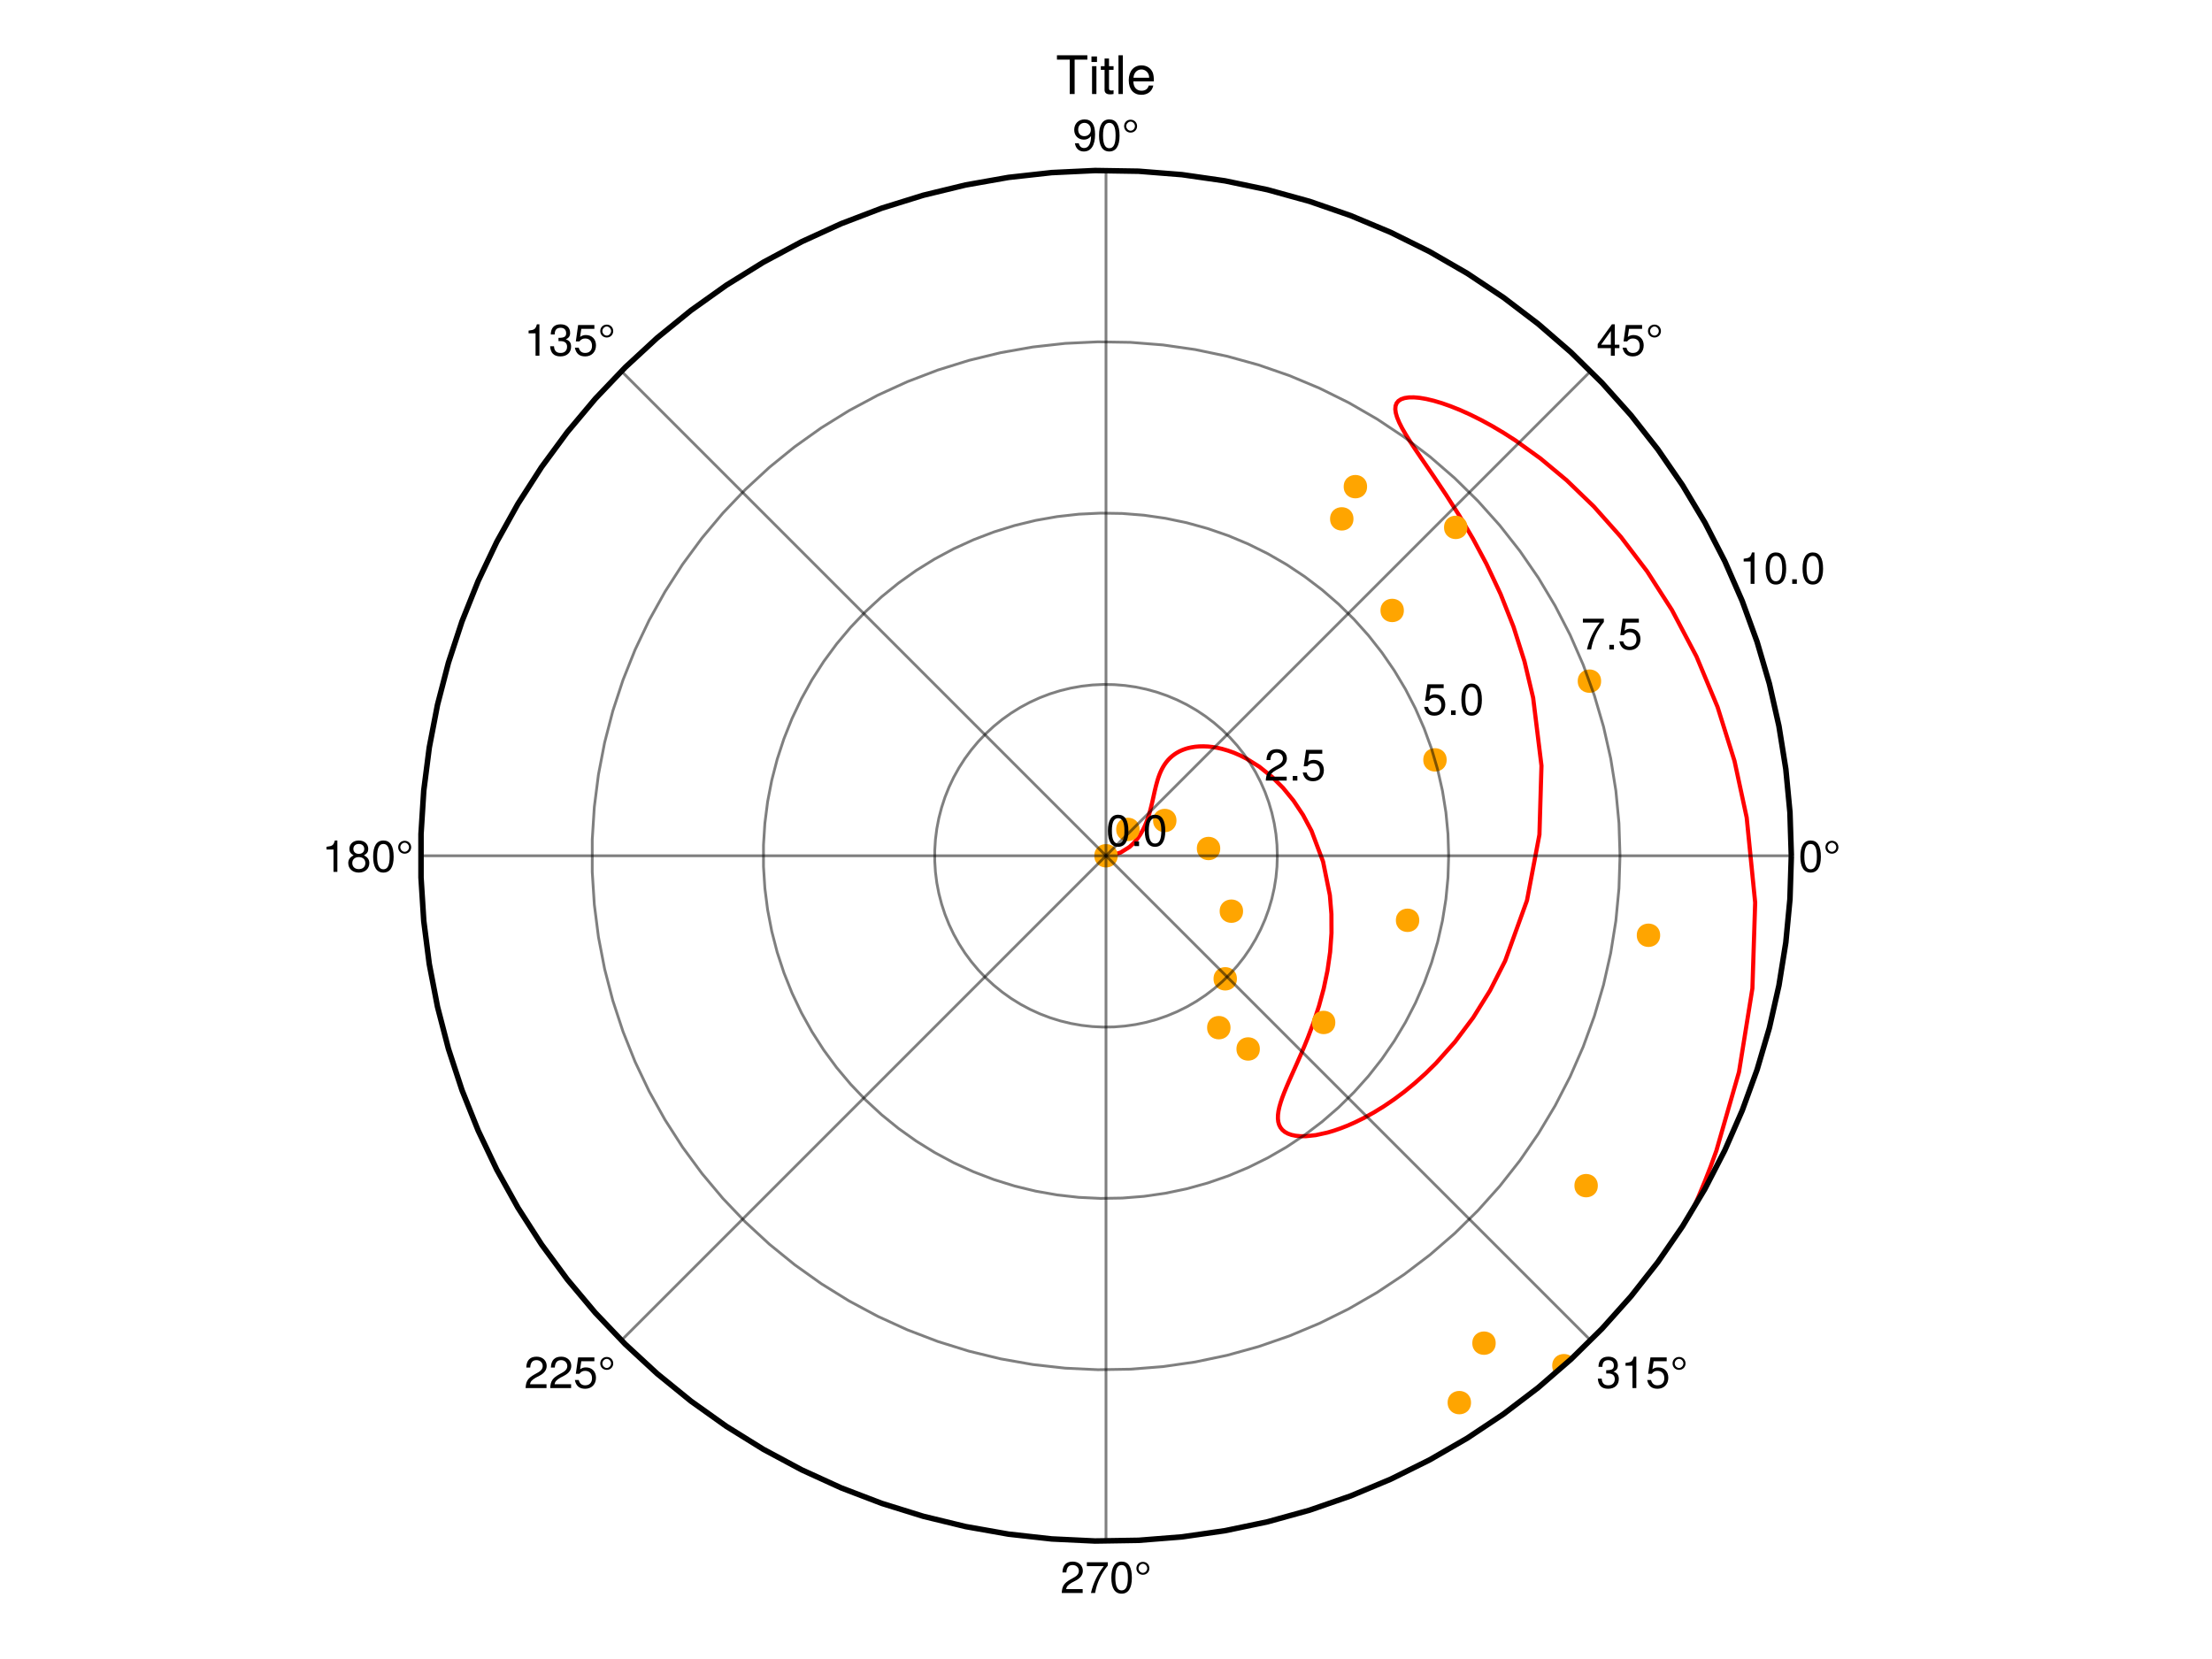 <?xml version="1.0" encoding="UTF-8"?>
<svg xmlns="http://www.w3.org/2000/svg" xmlns:xlink="http://www.w3.org/1999/xlink" width="600pt" height="450pt" viewBox="0 0 600 450" version="1.1">
<defs>
<g>
<symbol overflow="visible" id="glyph0-0-Nb73zxIz">
<path style="stroke:none;" d="M 0.234 -8.75 C 0.234 -8.75 0.234 0 0.234 0 C 0.234 0 5.641 0 5.641 0 C 5.641 0 5.641 -8.75 5.641 -8.75 C 5.641 -8.75 0.234 -8.75 0.234 -8.75 Z M 0.859 -0.625 C 0.859 -0.625 0.859 -8.125 0.859 -8.125 C 0.859 -8.125 5.016 -8.125 5.016 -8.125 C 5.016 -8.125 5.016 -0.625 5.016 -0.625 C 5.016 -0.625 0.859 -0.625 0.859 -0.625 Z M 0.859 -0.625 "/>
</symbol>
<symbol overflow="visible" id="glyph0-1-Nb73zxIz">
<path style="stroke:none;" d="M 6.078 -4.094 C 6.078 -1.297 5.094 0.188 3.297 0.188 C 1.469 0.188 0.516 -1.297 0.516 -4.156 C 0.516 -7.016 1.469 -8.516 3.297 -8.516 C 5.141 -8.516 6.078 -7.047 6.078 -4.094 Z M 5 -4.188 C 5 -6.469 4.438 -7.578 3.297 -7.578 C 2.156 -7.578 1.594 -6.484 1.594 -4.156 C 1.594 -1.828 2.156 -0.703 3.281 -0.703 C 4.453 -0.703 5 -1.781 5 -4.188 Z M 5 -4.188 "/>
</symbol>
<symbol overflow="visible" id="glyph0-2-Nb73zxIz">
<path style="stroke:none;" d="M 2.297 0 C 2.297 0 1.047 0 1.047 0 C 1.047 0 1.047 -1.25 1.047 -1.25 C 1.047 -1.25 2.297 -1.25 2.297 -1.25 C 2.297 -1.25 2.297 0 2.297 0 Z M 2.297 0 "/>
</symbol>
<symbol overflow="visible" id="glyph0-3-Nb73zxIz">
<path style="stroke:none;" d="M 4.156 -6.688 C 4.156 -5.688 3.391 -4.938 2.406 -4.938 C 1.406 -4.938 0.641 -5.688 0.641 -6.688 C 0.641 -7.688 1.406 -8.438 2.406 -8.438 C 3.391 -8.438 4.156 -7.688 4.156 -6.688 Z M 3.578 -6.688 C 3.578 -7.312 3.031 -7.922 2.406 -7.922 C 1.766 -7.922 1.219 -7.312 1.219 -6.688 C 1.219 -6.047 1.766 -5.453 2.406 -5.453 C 3.031 -5.453 3.578 -6.047 3.578 -6.688 Z M 3.578 -6.688 "/>
</symbol>
<symbol overflow="visible" id="glyph1-0-Nb73zxIz">
<path style="stroke:none;" d="M 0.234 -8.75 C 0.234 -8.75 0.234 0 0.234 0 C 0.234 0 5.641 0 5.641 0 C 5.641 0 5.641 -8.75 5.641 -8.75 C 5.641 -8.75 0.234 -8.75 0.234 -8.75 Z M 0.859 -0.625 C 0.859 -0.625 0.859 -8.125 0.859 -8.125 C 0.859 -8.125 5.016 -8.125 5.016 -8.125 C 5.016 -8.125 5.016 -0.625 5.016 -0.625 C 5.016 -0.625 0.859 -0.625 0.859 -0.625 Z M 0.859 -0.625 "/>
</symbol>
<symbol overflow="visible" id="glyph1-1-Nb73zxIz">
<path style="stroke:none;" d="M 6.125 -6.016 C 6.125 -4.969 5.516 -4.078 4.328 -3.438 C 4.328 -3.438 3.125 -2.797 3.125 -2.797 C 2.094 -2.188 1.703 -1.734 1.594 -1.047 C 1.594 -1.047 6.078 -1.047 6.078 -1.047 C 6.078 -1.047 6.078 0 6.078 0 C 6.078 0 0.406 0 0.406 0 C 0.5 -1.875 1.016 -2.672 2.797 -3.688 C 2.797 -3.688 3.906 -4.312 3.906 -4.312 C 4.656 -4.734 5.047 -5.312 5.047 -5.984 C 5.047 -6.906 4.328 -7.578 3.375 -7.578 C 2.328 -7.578 1.734 -6.984 1.656 -5.562 C 1.656 -5.562 0.594 -5.562 0.594 -5.562 C 0.656 -7.625 1.672 -8.516 3.406 -8.516 C 5.016 -8.516 6.125 -7.453 6.125 -6.016 Z M 6.125 -6.016 "/>
</symbol>
<symbol overflow="visible" id="glyph1-2-Nb73zxIz">
<path style="stroke:none;" d="M 2.297 0 C 2.297 0 1.047 0 1.047 0 C 1.047 0 1.047 -1.25 1.047 -1.25 C 1.047 -1.25 2.297 -1.25 2.297 -1.25 C 2.297 -1.25 2.297 0 2.297 0 Z M 2.297 0 "/>
</symbol>
<symbol overflow="visible" id="glyph1-3-Nb73zxIz">
<path style="stroke:none;" d="M 6.156 -2.812 C 6.156 -1.016 4.953 0.188 3.234 0.188 C 1.734 0.188 0.766 -0.484 0.422 -2.188 C 0.422 -2.188 1.469 -2.188 1.469 -2.188 C 1.734 -1.219 2.297 -0.75 3.219 -0.75 C 4.375 -0.75 5.078 -1.453 5.078 -2.672 C 5.078 -3.938 4.359 -4.672 3.219 -4.672 C 2.562 -4.672 2.141 -4.469 1.656 -3.875 C 1.656 -3.875 0.688 -3.875 0.688 -3.875 C 0.688 -3.875 1.312 -8.328 1.312 -8.328 C 1.312 -8.328 5.719 -8.328 5.719 -8.328 C 5.719 -8.328 5.719 -7.281 5.719 -7.281 C 5.719 -7.281 2.172 -7.281 2.172 -7.281 C 2.172 -7.281 1.844 -5.094 1.844 -5.094 C 2.328 -5.453 2.812 -5.609 3.406 -5.609 C 5.047 -5.609 6.156 -4.5 6.156 -2.812 Z M 6.156 -2.812 "/>
</symbol>
<symbol overflow="visible" id="glyph2-0-Nb73zxIz">
<path style="stroke:none;" d="M 0.234 -8.75 C 0.234 -8.75 0.234 0 0.234 0 C 0.234 0 5.641 0 5.641 0 C 5.641 0 5.641 -8.75 5.641 -8.75 C 5.641 -8.75 0.234 -8.75 0.234 -8.75 Z M 0.859 -0.625 C 0.859 -0.625 0.859 -8.125 0.859 -8.125 C 0.859 -8.125 5.016 -8.125 5.016 -8.125 C 5.016 -8.125 5.016 -0.625 5.016 -0.625 C 5.016 -0.625 0.859 -0.625 0.859 -0.625 Z M 0.859 -0.625 "/>
</symbol>
<symbol overflow="visible" id="glyph2-1-Nb73zxIz">
<path style="stroke:none;" d="M 6.156 -2.812 C 6.156 -1.016 4.953 0.188 3.234 0.188 C 1.734 0.188 0.766 -0.484 0.422 -2.188 C 0.422 -2.188 1.469 -2.188 1.469 -2.188 C 1.734 -1.219 2.297 -0.75 3.219 -0.75 C 4.375 -0.75 5.078 -1.453 5.078 -2.672 C 5.078 -3.938 4.359 -4.672 3.219 -4.672 C 2.562 -4.672 2.141 -4.469 1.656 -3.875 C 1.656 -3.875 0.688 -3.875 0.688 -3.875 C 0.688 -3.875 1.312 -8.328 1.312 -8.328 C 1.312 -8.328 5.719 -8.328 5.719 -8.328 C 5.719 -8.328 5.719 -7.281 5.719 -7.281 C 5.719 -7.281 2.172 -7.281 2.172 -7.281 C 2.172 -7.281 1.844 -5.094 1.844 -5.094 C 2.328 -5.453 2.812 -5.609 3.406 -5.609 C 5.047 -5.609 6.156 -4.5 6.156 -2.812 Z M 6.156 -2.812 "/>
</symbol>
<symbol overflow="visible" id="glyph2-2-Nb73zxIz">
<path style="stroke:none;" d="M 2.297 0 C 2.297 0 1.047 0 1.047 0 C 1.047 0 1.047 -1.25 1.047 -1.25 C 1.047 -1.25 2.297 -1.25 2.297 -1.25 C 2.297 -1.25 2.297 0 2.297 0 Z M 2.297 0 "/>
</symbol>
<symbol overflow="visible" id="glyph2-3-Nb73zxIz">
<path style="stroke:none;" d="M 6.078 -4.094 C 6.078 -1.297 5.094 0.188 3.297 0.188 C 1.469 0.188 0.516 -1.297 0.516 -4.156 C 0.516 -7.016 1.469 -8.516 3.297 -8.516 C 5.141 -8.516 6.078 -7.047 6.078 -4.094 Z M 5 -4.188 C 5 -6.469 4.438 -7.578 3.297 -7.578 C 2.156 -7.578 1.594 -6.484 1.594 -4.156 C 1.594 -1.828 2.156 -0.703 3.281 -0.703 C 4.453 -0.703 5 -1.781 5 -4.188 Z M 5 -4.188 "/>
</symbol>
<symbol overflow="visible" id="glyph3-0-Nb73zxIz">
<path style="stroke:none;" d="M 0.234 -8.75 C 0.234 -8.75 0.234 0 0.234 0 C 0.234 0 5.641 0 5.641 0 C 5.641 0 5.641 -8.75 5.641 -8.75 C 5.641 -8.75 0.234 -8.75 0.234 -8.75 Z M 0.859 -0.625 C 0.859 -0.625 0.859 -8.125 0.859 -8.125 C 0.859 -8.125 5.016 -8.125 5.016 -8.125 C 5.016 -8.125 5.016 -0.625 5.016 -0.625 C 5.016 -0.625 0.859 -0.625 0.859 -0.625 Z M 0.859 -0.625 "/>
</symbol>
<symbol overflow="visible" id="glyph3-1-Nb73zxIz">
<path style="stroke:none;" d="M 6.234 -7.438 C 4.453 -5.312 3.25 -2.75 2.781 0 C 2.781 0 1.656 0 1.656 0 C 2.25 -2.656 3.453 -5.141 5.141 -7.281 C 5.141 -7.281 0.547 -7.281 0.547 -7.281 C 0.547 -7.281 0.547 -8.328 0.547 -8.328 C 0.547 -8.328 6.234 -8.328 6.234 -8.328 C 6.234 -8.328 6.234 -7.438 6.234 -7.438 Z M 6.234 -7.438 "/>
</symbol>
<symbol overflow="visible" id="glyph3-2-Nb73zxIz">
<path style="stroke:none;" d="M 2.297 0 C 2.297 0 1.047 0 1.047 0 C 1.047 0 1.047 -1.25 1.047 -1.25 C 1.047 -1.25 2.297 -1.25 2.297 -1.25 C 2.297 -1.25 2.297 0 2.297 0 Z M 2.297 0 "/>
</symbol>
<symbol overflow="visible" id="glyph3-3-Nb73zxIz">
<path style="stroke:none;" d="M 6.156 -2.812 C 6.156 -1.016 4.953 0.188 3.234 0.188 C 1.734 0.188 0.766 -0.484 0.422 -2.188 C 0.422 -2.188 1.469 -2.188 1.469 -2.188 C 1.734 -1.219 2.297 -0.75 3.219 -0.75 C 4.375 -0.75 5.078 -1.453 5.078 -2.672 C 5.078 -3.938 4.359 -4.672 3.219 -4.672 C 2.562 -4.672 2.141 -4.469 1.656 -3.875 C 1.656 -3.875 0.688 -3.875 0.688 -3.875 C 0.688 -3.875 1.312 -8.328 1.312 -8.328 C 1.312 -8.328 5.719 -8.328 5.719 -8.328 C 5.719 -8.328 5.719 -7.281 5.719 -7.281 C 5.719 -7.281 2.172 -7.281 2.172 -7.281 C 2.172 -7.281 1.844 -5.094 1.844 -5.094 C 2.328 -5.453 2.812 -5.609 3.406 -5.609 C 5.047 -5.609 6.156 -4.5 6.156 -2.812 Z M 6.156 -2.812 "/>
</symbol>
<symbol overflow="visible" id="glyph4-0-Nb73zxIz">
<path style="stroke:none;" d="M 0.234 -8.75 C 0.234 -8.75 0.234 0 0.234 0 C 0.234 0 5.641 0 5.641 0 C 5.641 0 5.641 -8.75 5.641 -8.75 C 5.641 -8.75 0.234 -8.75 0.234 -8.75 Z M 0.859 -0.625 C 0.859 -0.625 0.859 -8.125 0.859 -8.125 C 0.859 -8.125 5.016 -8.125 5.016 -8.125 C 5.016 -8.125 5.016 -0.625 5.016 -0.625 C 5.016 -0.625 0.859 -0.625 0.859 -0.625 Z M 0.859 -0.625 "/>
</symbol>
<symbol overflow="visible" id="glyph4-1-Nb73zxIz">
<path style="stroke:none;" d="M 4.156 0 C 4.156 0 3.109 0 3.109 0 C 3.109 0 3.109 -6.062 3.109 -6.062 C 3.109 -6.062 1.219 -6.062 1.219 -6.062 C 1.219 -6.062 1.219 -6.812 1.219 -6.812 C 2.859 -7.016 3.094 -7.203 3.469 -8.516 C 3.469 -8.516 4.156 -8.516 4.156 -8.516 C 4.156 -8.516 4.156 0 4.156 0 Z M 4.156 0 "/>
</symbol>
<symbol overflow="visible" id="glyph4-2-Nb73zxIz">
<path style="stroke:none;" d="M 6.078 -4.094 C 6.078 -1.297 5.094 0.188 3.297 0.188 C 1.469 0.188 0.516 -1.297 0.516 -4.156 C 0.516 -7.016 1.469 -8.516 3.297 -8.516 C 5.141 -8.516 6.078 -7.047 6.078 -4.094 Z M 5 -4.188 C 5 -6.469 4.438 -7.578 3.297 -7.578 C 2.156 -7.578 1.594 -6.484 1.594 -4.156 C 1.594 -1.828 2.156 -0.703 3.281 -0.703 C 4.453 -0.703 5 -1.781 5 -4.188 Z M 5 -4.188 "/>
</symbol>
<symbol overflow="visible" id="glyph4-3-Nb73zxIz">
<path style="stroke:none;" d="M 2.297 0 C 2.297 0 1.047 0 1.047 0 C 1.047 0 1.047 -1.25 1.047 -1.25 C 1.047 -1.25 2.297 -1.25 2.297 -1.25 C 2.297 -1.25 2.297 0 2.297 0 Z M 2.297 0 "/>
</symbol>
<symbol overflow="visible" id="glyph4-4-Nb73zxIz">
<path style="stroke:none;" d="M 6.234 -2.047 C 6.234 -2.047 4.984 -2.047 4.984 -2.047 C 4.984 -2.047 4.984 0 4.984 0 C 4.984 0 3.922 0 3.922 0 C 3.922 0 3.922 -2.047 3.922 -2.047 C 3.922 -2.047 0.344 -2.047 0.344 -2.047 C 0.344 -2.047 0.344 -3.156 0.344 -3.156 C 0.344 -3.156 4.203 -8.516 4.203 -8.516 C 4.203 -8.516 4.984 -8.516 4.984 -8.516 C 4.984 -8.516 4.984 -2.984 4.984 -2.984 C 4.984 -2.984 6.234 -2.984 6.234 -2.984 C 6.234 -2.984 6.234 -2.047 6.234 -2.047 Z M 3.922 -2.984 C 3.922 -2.984 3.922 -6.703 3.922 -6.703 C 3.922 -6.703 1.266 -2.984 1.266 -2.984 C 1.266 -2.984 3.922 -2.984 3.922 -2.984 Z M 3.922 -2.984 "/>
</symbol>
<symbol overflow="visible" id="glyph4-5-Nb73zxIz">
<path style="stroke:none;" d="M 6.156 -2.812 C 6.156 -1.016 4.953 0.188 3.234 0.188 C 1.734 0.188 0.766 -0.484 0.422 -2.188 C 0.422 -2.188 1.469 -2.188 1.469 -2.188 C 1.734 -1.219 2.297 -0.75 3.219 -0.75 C 4.375 -0.75 5.078 -1.453 5.078 -2.672 C 5.078 -3.938 4.359 -4.672 3.219 -4.672 C 2.562 -4.672 2.141 -4.469 1.656 -3.875 C 1.656 -3.875 0.688 -3.875 0.688 -3.875 C 0.688 -3.875 1.312 -8.328 1.312 -8.328 C 1.312 -8.328 5.719 -8.328 5.719 -8.328 C 5.719 -8.328 5.719 -7.281 5.719 -7.281 C 5.719 -7.281 2.172 -7.281 2.172 -7.281 C 2.172 -7.281 1.844 -5.094 1.844 -5.094 C 2.328 -5.453 2.812 -5.609 3.406 -5.609 C 5.047 -5.609 6.156 -4.5 6.156 -2.812 Z M 6.156 -2.812 "/>
</symbol>
<symbol overflow="visible" id="glyph4-6-Nb73zxIz">
<path style="stroke:none;" d="M 4.156 -6.688 C 4.156 -5.688 3.391 -4.938 2.406 -4.938 C 1.406 -4.938 0.641 -5.688 0.641 -6.688 C 0.641 -7.688 1.406 -8.438 2.406 -8.438 C 3.391 -8.438 4.156 -7.688 4.156 -6.688 Z M 3.578 -6.688 C 3.578 -7.312 3.031 -7.922 2.406 -7.922 C 1.766 -7.922 1.219 -7.312 1.219 -6.688 C 1.219 -6.047 1.766 -5.453 2.406 -5.453 C 3.031 -5.453 3.578 -6.047 3.578 -6.688 Z M 3.578 -6.688 "/>
</symbol>
<symbol overflow="visible" id="glyph4-7-Nb73zxIz">
<path style="stroke:none;" d="M 6.078 -2.469 C 6.078 -0.859 4.938 0.188 3.188 0.188 C 1.453 0.188 0.516 -0.672 0.391 -2.562 C 0.391 -2.562 1.438 -2.562 1.438 -2.562 C 1.516 -1.328 2.078 -0.75 3.234 -0.75 C 4.328 -0.75 4.984 -1.391 4.984 -2.453 C 4.984 -3.406 4.391 -3.953 3.234 -3.953 C 3.234 -3.953 2.656 -3.953 2.656 -3.953 C 2.656 -3.953 2.656 -4.844 2.656 -4.844 C 4.344 -4.844 4.734 -5.219 4.734 -6.125 C 4.734 -7.031 4.172 -7.578 3.234 -7.578 C 2.156 -7.578 1.641 -7.016 1.625 -5.766 C 1.625 -5.766 0.562 -5.766 0.562 -5.766 C 0.594 -7.578 1.516 -8.516 3.234 -8.516 C 4.844 -8.516 5.812 -7.625 5.812 -6.172 C 5.812 -5.312 5.422 -4.766 4.625 -4.453 C 5.656 -4.109 6.078 -3.5 6.078 -2.469 Z M 6.078 -2.469 "/>
</symbol>
<symbol overflow="visible" id="glyph5-0-Nb73zxIz">
<path style="stroke:none;" d="M 0.234 -8.75 C 0.234 -8.75 0.234 0 0.234 0 C 0.234 0 5.641 0 5.641 0 C 5.641 0 5.641 -8.75 5.641 -8.75 C 5.641 -8.75 0.234 -8.75 0.234 -8.75 Z M 0.859 -0.625 C 0.859 -0.625 0.859 -8.125 0.859 -8.125 C 0.859 -8.125 5.016 -8.125 5.016 -8.125 C 5.016 -8.125 5.016 -0.625 5.016 -0.625 C 5.016 -0.625 0.859 -0.625 0.859 -0.625 Z M 0.859 -0.625 "/>
</symbol>
<symbol overflow="visible" id="glyph5-1-Nb73zxIz">
<path style="stroke:none;" d="M 6.078 -4.094 C 6.078 -1.297 5.094 0.188 3.297 0.188 C 1.469 0.188 0.516 -1.297 0.516 -4.156 C 0.516 -7.016 1.469 -8.516 3.297 -8.516 C 5.141 -8.516 6.078 -7.047 6.078 -4.094 Z M 5 -4.188 C 5 -6.469 4.438 -7.578 3.297 -7.578 C 2.156 -7.578 1.594 -6.484 1.594 -4.156 C 1.594 -1.828 2.156 -0.703 3.281 -0.703 C 4.453 -0.703 5 -1.781 5 -4.188 Z M 5 -4.188 "/>
</symbol>
<symbol overflow="visible" id="glyph5-2-Nb73zxIz">
<path style="stroke:none;" d="M 4.156 -6.688 C 4.156 -5.688 3.391 -4.938 2.406 -4.938 C 1.406 -4.938 0.641 -5.688 0.641 -6.688 C 0.641 -7.688 1.406 -8.438 2.406 -8.438 C 3.391 -8.438 4.156 -7.688 4.156 -6.688 Z M 3.578 -6.688 C 3.578 -7.312 3.031 -7.922 2.406 -7.922 C 1.766 -7.922 1.219 -7.312 1.219 -6.688 C 1.219 -6.047 1.766 -5.453 2.406 -5.453 C 3.031 -5.453 3.578 -6.047 3.578 -6.688 Z M 3.578 -6.688 "/>
</symbol>
<symbol overflow="visible" id="glyph5-3-Nb73zxIz">
<path style="stroke:none;" d="M 6.125 -6.016 C 6.125 -4.969 5.516 -4.078 4.328 -3.438 C 4.328 -3.438 3.125 -2.797 3.125 -2.797 C 2.094 -2.188 1.703 -1.734 1.594 -1.047 C 1.594 -1.047 6.078 -1.047 6.078 -1.047 C 6.078 -1.047 6.078 0 6.078 0 C 6.078 0 0.406 0 0.406 0 C 0.5 -1.875 1.016 -2.672 2.797 -3.688 C 2.797 -3.688 3.906 -4.312 3.906 -4.312 C 4.656 -4.734 5.047 -5.312 5.047 -5.984 C 5.047 -6.906 4.328 -7.578 3.375 -7.578 C 2.328 -7.578 1.734 -6.984 1.656 -5.562 C 1.656 -5.562 0.594 -5.562 0.594 -5.562 C 0.656 -7.625 1.672 -8.516 3.406 -8.516 C 5.016 -8.516 6.125 -7.453 6.125 -6.016 Z M 6.125 -6.016 "/>
</symbol>
<symbol overflow="visible" id="glyph5-4-Nb73zxIz">
<path style="stroke:none;" d="M 6.234 -7.438 C 4.453 -5.312 3.25 -2.75 2.781 0 C 2.781 0 1.656 0 1.656 0 C 2.25 -2.656 3.453 -5.141 5.141 -7.281 C 5.141 -7.281 0.547 -7.281 0.547 -7.281 C 0.547 -7.281 0.547 -8.328 0.547 -8.328 C 0.547 -8.328 6.234 -8.328 6.234 -8.328 C 6.234 -8.328 6.234 -7.438 6.234 -7.438 Z M 6.234 -7.438 "/>
</symbol>
<symbol overflow="visible" id="glyph6-0-Nb73zxIz">
<path style="stroke:none;" d="M 0.234 -8.75 C 0.234 -8.75 0.234 0 0.234 0 C 0.234 0 5.641 0 5.641 0 C 5.641 0 5.641 -8.75 5.641 -8.75 C 5.641 -8.75 0.234 -8.75 0.234 -8.75 Z M 0.859 -0.625 C 0.859 -0.625 0.859 -8.125 0.859 -8.125 C 0.859 -8.125 5.016 -8.125 5.016 -8.125 C 5.016 -8.125 5.016 -0.625 5.016 -0.625 C 5.016 -0.625 0.859 -0.625 0.859 -0.625 Z M 0.859 -0.625 "/>
</symbol>
<symbol overflow="visible" id="glyph6-1-Nb73zxIz">
<path style="stroke:none;" d="M 6.109 -4.453 C 6.109 -1.516 5.047 0.188 3.047 0.188 C 1.75 0.188 0.844 -0.641 0.641 -2.047 C 0.641 -2.047 1.688 -2.047 1.688 -2.047 C 1.859 -1.219 2.375 -0.75 3.125 -0.75 C 4.328 -0.75 5 -1.906 5.016 -3.984 C 4.469 -3.328 3.875 -3.031 3.078 -3.031 C 1.531 -3.031 0.453 -4.109 0.453 -5.688 C 0.453 -7.359 1.625 -8.516 3.234 -8.516 C 5.188 -8.516 6.109 -7.109 6.109 -4.453 Z M 4.953 -5.719 C 4.953 -6.812 4.219 -7.578 3.234 -7.578 C 2.25 -7.578 1.531 -6.859 1.531 -5.766 C 1.531 -4.625 2.172 -3.969 3.188 -3.969 C 4.219 -3.969 4.953 -4.672 4.953 -5.719 Z M 4.953 -5.719 "/>
</symbol>
<symbol overflow="visible" id="glyph6-2-Nb73zxIz">
<path style="stroke:none;" d="M 6.078 -4.094 C 6.078 -1.297 5.094 0.188 3.297 0.188 C 1.469 0.188 0.516 -1.297 0.516 -4.156 C 0.516 -7.016 1.469 -8.516 3.297 -8.516 C 5.141 -8.516 6.078 -7.047 6.078 -4.094 Z M 5 -4.188 C 5 -6.469 4.438 -7.578 3.297 -7.578 C 2.156 -7.578 1.594 -6.484 1.594 -4.156 C 1.594 -1.828 2.156 -0.703 3.281 -0.703 C 4.453 -0.703 5 -1.781 5 -4.188 Z M 5 -4.188 "/>
</symbol>
<symbol overflow="visible" id="glyph6-3-Nb73zxIz">
<path style="stroke:none;" d="M 4.156 -6.688 C 4.156 -5.688 3.391 -4.938 2.406 -4.938 C 1.406 -4.938 0.641 -5.688 0.641 -6.688 C 0.641 -7.688 1.406 -8.438 2.406 -8.438 C 3.391 -8.438 4.156 -7.688 4.156 -6.688 Z M 3.578 -6.688 C 3.578 -7.312 3.031 -7.922 2.406 -7.922 C 1.766 -7.922 1.219 -7.312 1.219 -6.688 C 1.219 -6.047 1.766 -5.453 2.406 -5.453 C 3.031 -5.453 3.578 -6.047 3.578 -6.688 Z M 3.578 -6.688 "/>
</symbol>
<symbol overflow="visible" id="glyph7-0-Nb73zxIz">
<path style="stroke:none;" d="M 0.234 -8.75 C 0.234 -8.75 0.234 0 0.234 0 C 0.234 0 5.641 0 5.641 0 C 5.641 0 5.641 -8.75 5.641 -8.75 C 5.641 -8.75 0.234 -8.75 0.234 -8.75 Z M 0.859 -0.625 C 0.859 -0.625 0.859 -8.125 0.859 -8.125 C 0.859 -8.125 5.016 -8.125 5.016 -8.125 C 5.016 -8.125 5.016 -0.625 5.016 -0.625 C 5.016 -0.625 0.859 -0.625 0.859 -0.625 Z M 0.859 -0.625 "/>
</symbol>
<symbol overflow="visible" id="glyph7-1-Nb73zxIz">
<path style="stroke:none;" d="M 4.156 -6.688 C 4.156 -5.688 3.391 -4.938 2.406 -4.938 C 1.406 -4.938 0.641 -5.688 0.641 -6.688 C 0.641 -7.688 1.406 -8.438 2.406 -8.438 C 3.391 -8.438 4.156 -7.688 4.156 -6.688 Z M 3.578 -6.688 C 3.578 -7.312 3.031 -7.922 2.406 -7.922 C 1.766 -7.922 1.219 -7.312 1.219 -6.688 C 1.219 -6.047 1.766 -5.453 2.406 -5.453 C 3.031 -5.453 3.578 -6.047 3.578 -6.688 Z M 3.578 -6.688 "/>
</symbol>
<symbol overflow="visible" id="glyph8-0-Nb73zxIz">
<path style="stroke:none;" d="M 0.234 -8.75 C 0.234 -8.75 0.234 0 0.234 0 C 0.234 0 5.641 0 5.641 0 C 5.641 0 5.641 -8.75 5.641 -8.75 C 5.641 -8.75 0.234 -8.75 0.234 -8.75 Z M 0.859 -0.625 C 0.859 -0.625 0.859 -8.125 0.859 -8.125 C 0.859 -8.125 5.016 -8.125 5.016 -8.125 C 5.016 -8.125 5.016 -0.625 5.016 -0.625 C 5.016 -0.625 0.859 -0.625 0.859 -0.625 Z M 0.859 -0.625 "/>
</symbol>
<symbol overflow="visible" id="glyph8-1-Nb73zxIz">
<path style="stroke:none;" d="M 4.156 0 C 4.156 0 3.109 0 3.109 0 C 3.109 0 3.109 -6.062 3.109 -6.062 C 3.109 -6.062 1.219 -6.062 1.219 -6.062 C 1.219 -6.062 1.219 -6.812 1.219 -6.812 C 2.859 -7.016 3.094 -7.203 3.469 -8.516 C 3.469 -8.516 4.156 -8.516 4.156 -8.516 C 4.156 -8.516 4.156 0 4.156 0 Z M 4.156 0 "/>
</symbol>
<symbol overflow="visible" id="glyph8-2-Nb73zxIz">
<path style="stroke:none;" d="M 6.156 -2.406 C 6.156 -0.859 4.984 0.188 3.297 0.188 C 1.625 0.188 0.438 -0.859 0.438 -2.406 C 0.438 -3.344 0.922 -4.016 1.891 -4.469 C 1.031 -5.016 0.75 -5.453 0.75 -6.234 C 0.75 -7.578 1.797 -8.516 3.297 -8.516 C 4.812 -8.516 5.859 -7.578 5.859 -6.234 C 5.859 -5.438 5.562 -5 4.688 -4.469 C 5.672 -4.016 6.156 -3.344 6.156 -2.406 Z M 4.781 -6.219 C 4.781 -7.047 4.203 -7.578 3.297 -7.578 C 2.406 -7.578 1.828 -7.047 1.828 -6.234 C 1.828 -5.422 2.406 -4.891 3.297 -4.891 C 4.188 -4.891 4.781 -5.422 4.781 -6.219 Z M 5.078 -2.391 C 5.078 -3.391 4.359 -4.016 3.297 -4.016 C 2.25 -4.016 1.531 -3.391 1.531 -2.391 C 1.531 -1.391 2.25 -0.75 3.281 -0.75 C 4.359 -0.75 5.078 -1.375 5.078 -2.391 Z M 5.078 -2.391 "/>
</symbol>
<symbol overflow="visible" id="glyph9-0-Nb73zxIz">
<path style="stroke:none;" d="M 0.234 -8.75 C 0.234 -8.75 0.234 0 0.234 0 C 0.234 0 5.641 0 5.641 0 C 5.641 0 5.641 -8.75 5.641 -8.75 C 5.641 -8.75 0.234 -8.75 0.234 -8.75 Z M 0.859 -0.625 C 0.859 -0.625 0.859 -8.125 0.859 -8.125 C 0.859 -8.125 5.016 -8.125 5.016 -8.125 C 5.016 -8.125 5.016 -0.625 5.016 -0.625 C 5.016 -0.625 0.859 -0.625 0.859 -0.625 Z M 0.859 -0.625 "/>
</symbol>
<symbol overflow="visible" id="glyph9-1-Nb73zxIz">
<path style="stroke:none;" d="M 6.078 -4.094 C 6.078 -1.297 5.094 0.188 3.297 0.188 C 1.469 0.188 0.516 -1.297 0.516 -4.156 C 0.516 -7.016 1.469 -8.516 3.297 -8.516 C 5.141 -8.516 6.078 -7.047 6.078 -4.094 Z M 5 -4.188 C 5 -6.469 4.438 -7.578 3.297 -7.578 C 2.156 -7.578 1.594 -6.484 1.594 -4.156 C 1.594 -1.828 2.156 -0.703 3.281 -0.703 C 4.453 -0.703 5 -1.781 5 -4.188 Z M 5 -4.188 "/>
</symbol>
<symbol overflow="visible" id="glyph10-0-Nb73zxIz">
<path style="stroke:none;" d="M 0.234 -8.75 C 0.234 -8.75 0.234 0 0.234 0 C 0.234 0 5.641 0 5.641 0 C 5.641 0 5.641 -8.75 5.641 -8.75 C 5.641 -8.75 0.234 -8.75 0.234 -8.75 Z M 0.859 -0.625 C 0.859 -0.625 0.859 -8.125 0.859 -8.125 C 0.859 -8.125 5.016 -8.125 5.016 -8.125 C 5.016 -8.125 5.016 -0.625 5.016 -0.625 C 5.016 -0.625 0.859 -0.625 0.859 -0.625 Z M 0.859 -0.625 "/>
</symbol>
<symbol overflow="visible" id="glyph10-1-Nb73zxIz">
<path style="stroke:none;" d="M 6.125 -6.016 C 6.125 -4.969 5.516 -4.078 4.328 -3.438 C 4.328 -3.438 3.125 -2.797 3.125 -2.797 C 2.094 -2.188 1.703 -1.734 1.594 -1.047 C 1.594 -1.047 6.078 -1.047 6.078 -1.047 C 6.078 -1.047 6.078 0 6.078 0 C 6.078 0 0.406 0 0.406 0 C 0.5 -1.875 1.016 -2.672 2.797 -3.688 C 2.797 -3.688 3.906 -4.312 3.906 -4.312 C 4.656 -4.734 5.047 -5.312 5.047 -5.984 C 5.047 -6.906 4.328 -7.578 3.375 -7.578 C 2.328 -7.578 1.734 -6.984 1.656 -5.562 C 1.656 -5.562 0.594 -5.562 0.594 -5.562 C 0.656 -7.625 1.672 -8.516 3.406 -8.516 C 5.016 -8.516 6.125 -7.453 6.125 -6.016 Z M 6.125 -6.016 "/>
</symbol>
<symbol overflow="visible" id="glyph10-2-Nb73zxIz">
<path style="stroke:none;" d="M 6.156 -2.812 C 6.156 -1.016 4.953 0.188 3.234 0.188 C 1.734 0.188 0.766 -0.484 0.422 -2.188 C 0.422 -2.188 1.469 -2.188 1.469 -2.188 C 1.734 -1.219 2.297 -0.75 3.219 -0.75 C 4.375 -0.75 5.078 -1.453 5.078 -2.672 C 5.078 -3.938 4.359 -4.672 3.219 -4.672 C 2.562 -4.672 2.141 -4.469 1.656 -3.875 C 1.656 -3.875 0.688 -3.875 0.688 -3.875 C 0.688 -3.875 1.312 -8.328 1.312 -8.328 C 1.312 -8.328 5.719 -8.328 5.719 -8.328 C 5.719 -8.328 5.719 -7.281 5.719 -7.281 C 5.719 -7.281 2.172 -7.281 2.172 -7.281 C 2.172 -7.281 1.844 -5.094 1.844 -5.094 C 2.328 -5.453 2.812 -5.609 3.406 -5.609 C 5.047 -5.609 6.156 -4.5 6.156 -2.812 Z M 6.156 -2.812 "/>
</symbol>
<symbol overflow="visible" id="glyph10-3-Nb73zxIz">
<path style="stroke:none;" d="M 6.078 -2.469 C 6.078 -0.859 4.938 0.188 3.188 0.188 C 1.453 0.188 0.516 -0.672 0.391 -2.562 C 0.391 -2.562 1.438 -2.562 1.438 -2.562 C 1.516 -1.328 2.078 -0.75 3.234 -0.75 C 4.328 -0.75 4.984 -1.391 4.984 -2.453 C 4.984 -3.406 4.391 -3.953 3.234 -3.953 C 3.234 -3.953 2.656 -3.953 2.656 -3.953 C 2.656 -3.953 2.656 -4.844 2.656 -4.844 C 4.344 -4.844 4.734 -5.219 4.734 -6.125 C 4.734 -7.031 4.172 -7.578 3.234 -7.578 C 2.156 -7.578 1.641 -7.016 1.625 -5.766 C 1.625 -5.766 0.562 -5.766 0.562 -5.766 C 0.594 -7.578 1.516 -8.516 3.234 -8.516 C 4.844 -8.516 5.812 -7.625 5.812 -6.172 C 5.812 -5.312 5.422 -4.766 4.625 -4.453 C 5.656 -4.109 6.078 -3.5 6.078 -2.469 Z M 6.078 -2.469 "/>
</symbol>
<symbol overflow="visible" id="glyph10-4-Nb73zxIz">
<path style="stroke:none;" d="M 4.156 0 C 4.156 0 3.109 0 3.109 0 C 3.109 0 3.109 -6.062 3.109 -6.062 C 3.109 -6.062 1.219 -6.062 1.219 -6.062 C 1.219 -6.062 1.219 -6.812 1.219 -6.812 C 2.859 -7.016 3.094 -7.203 3.469 -8.516 C 3.469 -8.516 4.156 -8.516 4.156 -8.516 C 4.156 -8.516 4.156 0 4.156 0 Z M 4.156 0 "/>
</symbol>
<symbol overflow="visible" id="glyph10-5-Nb73zxIz">
<path style="stroke:none;" d="M 4.156 -6.688 C 4.156 -5.688 3.391 -4.938 2.406 -4.938 C 1.406 -4.938 0.641 -5.688 0.641 -6.688 C 0.641 -7.688 1.406 -8.438 2.406 -8.438 C 3.391 -8.438 4.156 -7.688 4.156 -6.688 Z M 3.578 -6.688 C 3.578 -7.312 3.031 -7.922 2.406 -7.922 C 1.766 -7.922 1.219 -7.312 1.219 -6.688 C 1.219 -6.047 1.766 -5.453 2.406 -5.453 C 3.031 -5.453 3.578 -6.047 3.578 -6.688 Z M 3.578 -6.688 "/>
</symbol>
<symbol overflow="visible" id="glyph11-0-Nb73zxIz">
<path style="stroke:none;" d="M 0.234 -8.75 C 0.234 -8.75 0.234 0 0.234 0 C 0.234 0 5.641 0 5.641 0 C 5.641 0 5.641 -8.75 5.641 -8.75 C 5.641 -8.75 0.234 -8.75 0.234 -8.75 Z M 0.859 -0.625 C 0.859 -0.625 0.859 -8.125 0.859 -8.125 C 0.859 -8.125 5.016 -8.125 5.016 -8.125 C 5.016 -8.125 5.016 -0.625 5.016 -0.625 C 5.016 -0.625 0.859 -0.625 0.859 -0.625 Z M 0.859 -0.625 "/>
</symbol>
<symbol overflow="visible" id="glyph11-1-Nb73zxIz">
<path style="stroke:none;" d="M 4.156 -6.688 C 4.156 -5.688 3.391 -4.938 2.406 -4.938 C 1.406 -4.938 0.641 -5.688 0.641 -6.688 C 0.641 -7.688 1.406 -8.438 2.406 -8.438 C 3.391 -8.438 4.156 -7.688 4.156 -6.688 Z M 3.578 -6.688 C 3.578 -7.312 3.031 -7.922 2.406 -7.922 C 1.766 -7.922 1.219 -7.312 1.219 -6.688 C 1.219 -6.047 1.766 -5.453 2.406 -5.453 C 3.031 -5.453 3.578 -6.047 3.578 -6.688 Z M 3.578 -6.688 "/>
</symbol>
<symbol overflow="visible" id="glyph12-0-Nb73zxIz">
<path style="stroke:none;" d="M 0.281 -10.5 C 0.281 -10.5 0.281 0 0.281 0 C 0.281 0 6.766 0 6.766 0 C 6.766 0 6.766 -10.5 6.766 -10.5 C 6.766 -10.5 0.281 -10.5 0.281 -10.5 Z M 1.031 -0.75 C 1.031 -0.75 1.031 -9.75 1.031 -9.75 C 1.031 -9.75 6.016 -9.75 6.016 -9.75 C 6.016 -9.75 6.016 -0.75 6.016 -0.75 C 6.016 -0.75 1.031 -0.75 1.031 -0.75 Z M 1.031 -0.75 "/>
</symbol>
<symbol overflow="visible" id="glyph12-1-Nb73zxIz">
<path style="stroke:none;" d="M 8.547 -9.328 C 8.547 -9.328 5.094 -9.328 5.094 -9.328 C 5.094 -9.328 5.094 0 5.094 0 C 5.094 0 3.766 0 3.766 0 C 3.766 0 3.766 -9.328 3.766 -9.328 C 3.766 -9.328 0.297 -9.328 0.297 -9.328 C 0.297 -9.328 0.297 -10.5 0.297 -10.5 C 0.297 -10.5 8.547 -10.5 8.547 -10.5 C 8.547 -10.5 8.547 -9.328 8.547 -9.328 Z M 8.547 -9.328 "/>
</symbol>
<symbol overflow="visible" id="glyph12-2-Nb73zxIz">
<path style="stroke:none;" d="M 2.203 0 C 2.203 0 1.016 0 1.016 0 C 1.016 0 1.016 -7.547 1.016 -7.547 C 1.016 -7.547 2.203 -7.547 2.203 -7.547 C 2.203 -7.547 2.203 0 2.203 0 Z M 2.359 -8.688 C 2.359 -8.688 0.859 -8.688 0.859 -8.688 C 0.859 -8.688 0.859 -10.188 0.859 -10.188 C 0.859 -10.188 2.359 -10.188 2.359 -10.188 C 2.359 -10.188 2.359 -8.688 2.359 -8.688 Z M 2.359 -8.688 "/>
</symbol>
<symbol overflow="visible" id="glyph12-3-Nb73zxIz">
<path style="stroke:none;" d="M 3.656 0 C 3.25 0.078 2.969 0.094 2.672 0.094 C 1.75 0.094 1.219 -0.328 1.219 -1.094 C 1.219 -1.094 1.219 -6.562 1.219 -6.562 C 1.219 -6.562 0.203 -6.562 0.203 -6.562 C 0.203 -6.562 0.203 -7.547 0.203 -7.547 C 0.203 -7.547 1.219 -7.547 1.219 -7.547 C 1.219 -7.547 1.219 -9.625 1.219 -9.625 C 1.219 -9.625 2.422 -9.625 2.422 -9.625 C 2.422 -9.625 2.422 -7.547 2.422 -7.547 C 2.422 -7.547 3.656 -7.547 3.656 -7.547 C 3.656 -7.547 3.656 -6.562 3.656 -6.562 C 3.656 -6.562 2.422 -6.562 2.422 -6.562 C 2.422 -6.562 2.422 -1.625 2.422 -1.625 C 2.422 -1.094 2.562 -0.953 3.078 -0.953 C 3.312 -0.953 3.5 -0.969 3.656 -1.016 C 3.656 -1.016 3.656 0 3.656 0 Z M 3.656 0 "/>
</symbol>
<symbol overflow="visible" id="glyph12-4-Nb73zxIz">
<path style="stroke:none;" d="M 2.172 0 C 2.172 0 0.984 0 0.984 0 C 0.984 0 0.984 -10.5 0.984 -10.5 C 0.984 -10.5 2.172 -10.5 2.172 -10.5 C 2.172 -10.5 2.172 0 2.172 0 Z M 2.172 0 "/>
</symbol>
<symbol overflow="visible" id="glyph13-0-Nb73zxIz">
<path style="stroke:none;" d="M 0.281 -10.5 C 0.281 -10.5 0.281 0 0.281 0 C 0.281 0 6.766 0 6.766 0 C 6.766 0 6.766 -10.5 6.766 -10.5 C 6.766 -10.5 0.281 -10.5 0.281 -10.5 Z M 1.031 -0.75 C 1.031 -0.75 1.031 -9.75 1.031 -9.75 C 1.031 -9.75 6.016 -9.75 6.016 -9.75 C 6.016 -9.75 6.016 -0.75 6.016 -0.75 C 6.016 -0.75 1.031 -0.75 1.031 -0.75 Z M 1.031 -0.75 "/>
</symbol>
<symbol overflow="visible" id="glyph13-1-Nb73zxIz">
<path style="stroke:none;" d="M 7.391 -3.422 C 7.391 -3.422 1.828 -3.422 1.828 -3.422 C 1.859 -1.703 2.797 -0.891 4.047 -0.891 C 5.016 -0.891 5.688 -1.297 6.016 -2.297 C 6.016 -2.297 7.234 -2.297 7.234 -2.297 C 6.922 -0.766 5.734 0.219 4 0.219 C 1.891 0.219 0.578 -1.25 0.578 -3.734 C 0.578 -6.203 1.938 -7.766 4.031 -7.766 C 5.453 -7.766 6.594 -7.016 7.094 -5.781 C 7.297 -5.219 7.391 -4.531 7.391 -3.422 Z M 6.109 -4.5 C 6.109 -5.672 5.203 -6.656 4.016 -6.656 C 2.812 -6.656 1.953 -5.75 1.859 -4.406 C 1.859 -4.406 6.094 -4.406 6.094 -4.406 C 6.109 -4.438 6.109 -4.5 6.109 -4.5 Z M 6.109 -4.5 "/>
</symbol>
</g>
<clipPath id="clip1-Nb73zxIz">
  <path d="M 12 26.25 L 588 26.25 L 588 438 L 12 438 Z M 12 26.25 "/>
</clipPath>
</defs>
<g id="surface1-Nb73zxIz">
<rect x="0" y="0" width="600" height="450" style="fill:rgb(100%,100%,100%);fill-opacity:1;stroke:none;"/>
<path style=" stroke:none;fill-rule:nonzero;fill:rgb(100%,100%,100%);fill-opacity:1;" d="M 12 12 L 588 12 L 588 423.75 L 12 423.75 Z M 12 12 "/>
<path style="fill:none;stroke-width:1.5;stroke-linecap:butt;stroke-linejoin:miter;stroke:rgb(100%,0%,0%);stroke-opacity:1;stroke-miterlimit:2;" d="M 400 309.5 L 400.401 309.495 L 400.807 309.474 L 401.208 309.443 L 401.609 309.396 L 405.224 308.365 L 408.5 306.323 L 409.958 304.969 L 411.276 303.427 L 412.443 301.734 L 413.469 299.911 L 414.016 298.766 L 414.516 297.589 L 414.969 296.391 L 415.38 295.172 L 415.755 293.943 L 416.094 292.708 L 416.406 291.469 L 416.703 290.229 L 417.167 288.146 L 417.62 286.099 L 418.104 284.104 L 418.641 282.167 L 418.969 281.146 L 419.333 280.151 L 419.734 279.182 L 420.177 278.245 L 420.667 277.339 L 421.214 276.464 L 421.818 275.63 L 422.484 274.833 L 423.156 274.141 L 423.891 273.484 L 424.682 272.875 L 425.536 272.307 L 426.458 271.792 L 427.448 271.333 L 428.505 270.927 L 429.63 270.583 L 430.911 270.292 L 432.271 270.078 L 433.708 269.953 L 435.219 269.917 L 436.802 269.984 L 438.458 270.156 L 440.177 270.443 L 441.953 270.839 L 444.083 271.458 L 446.276 272.245 L 448.521 273.219 L 450.807 274.375 L 455.438 277.276 L 460.052 280.979 L 464.031 284.948 L 467.797 289.547 L 471.255 294.734 L 474.318 300.469 L 478.51 311.625 L 480.964 323.766 L 481.526 330.604 L 481.552 337.484 L 481.062 344.318 L 480.104 351.016 L 478.74 357.547 L 477.036 363.807 L 475.094 369.745 L 472.995 375.318 L 471.807 378.229 L 470.62 381.026 L 469.453 383.693 L 468.318 386.24 L 467.234 388.656 L 466.214 390.948 L 465.281 393.12 L 464.443 395.167 L 463.745 397 L 463.167 398.724 L 462.703 400.333 L 462.38 401.844 L 462.198 403.24 L 462.172 404.526 L 462.302 405.708 L 462.599 406.776 L 463.094 407.766 L 463.786 408.635 L 464.672 409.37 L 465.766 409.974 L 467.062 410.443 L 468.568 410.76 L 470.276 410.922 L 472.188 410.927 L 475.865 410.536 L 480.094 409.609 L 482.396 408.927 L 484.823 408.089 L 487.37 407.094 L 490.016 405.927 L 493.385 404.271 L 496.88 402.339 L 500.484 400.12 L 504.182 397.609 L 507.943 394.802 L 511.745 391.677 L 515.568 388.245 L 519.375 384.49 L 526.24 376.781 L 532.802 368.021 L 538.896 358.245 L 544.349 347.531 L 552.255 325.656 L 556.755 301.859 L 557.495 276.927 L 554.484 252.375 L 551.354 239.203 L 547.375 226.661 L 542.724 214.885 L 537.604 203.969 L 532.745 194.88 L 527.844 186.573 L 523.062 179.068 L 518.562 172.344 L 516.167 168.839 L 513.932 165.583 L 511.891 162.573 L 510.062 159.792 L 508.469 157.245 L 507.125 154.922 L 506.057 152.823 L 505.271 150.938 L 504.818 149.385 L 504.63 148.016 L 504.719 146.833 L 505.094 145.828 L 505.76 145.016 L 506.724 144.391 L 507.979 143.964 L 509.536 143.734 L 511.359 143.708 L 513.474 143.896 L 515.865 144.302 L 518.536 144.938 L 521.479 145.812 L 524.682 146.943 L 528.135 148.328 L 531.828 149.995 L 535.625 151.891 L 539.615 154.062 L 543.781 156.536 L 548.109 159.312 L 557.156 165.828 L 566.583 173.682 L 576.427 183.182 L 586.219 194.177 L 595.714 206.661 L 604.661 220.594 L 613.547 237.417 L 621.182 255.698 L 627.307 275.214 L 631.714 295.677 L 634.781 326.432 L 633.781 357.464 L 628.927 387.708 L 620.734 416.224 L 618.714 421.786 L 616.589 427.234 L 614.375 432.573 L 612.078 437.786 " transform="matrix(0.75,0,0,0.75,0,0)"/>
<path style=" stroke:none;fill-rule:nonzero;fill:rgb(100%,64.706%,0%);fill-opacity:1;" d="M 303.172 232.125 C 303.172 227.895 296.828 227.895 296.828 232.125 C 296.828 236.355 303.172 236.355 303.172 232.125 Z M 303.172 232.125 "/>
<path style=" stroke:none;fill-rule:nonzero;fill:rgb(100%,64.706%,0%);fill-opacity:1;" d="M 309.113 224.977 C 309.113 220.746 302.766 220.746 302.766 224.977 C 302.766 229.207 309.113 229.207 309.113 224.977 Z M 309.113 224.977 "/>
<path style=" stroke:none;fill-rule:nonzero;fill:rgb(100%,64.706%,0%);fill-opacity:1;" d="M 319.113 222.562 C 319.113 218.332 312.77 218.332 312.77 222.562 C 312.77 226.793 319.113 226.793 319.113 222.562 Z M 319.113 222.562 "/>
<path style=" stroke:none;fill-rule:nonzero;fill:rgb(100%,64.706%,0%);fill-opacity:1;" d="M 330.988 230.152 C 330.988 225.926 324.641 225.926 324.641 230.152 C 324.641 234.383 330.988 234.383 330.988 230.152 Z M 330.988 230.152 "/>
<path style=" stroke:none;fill-rule:nonzero;fill:rgb(100%,64.706%,0%);fill-opacity:1;" d="M 337.18 247.152 C 337.18 242.926 330.832 242.926 330.832 247.152 C 330.832 251.383 337.18 251.383 337.18 247.152 Z M 337.18 247.152 "/>
<path style=" stroke:none;fill-rule:nonzero;fill:rgb(100%,64.706%,0%);fill-opacity:1;" d="M 335.512 265.5 C 335.512 261.27 329.168 261.27 329.168 265.5 C 329.168 269.73 335.512 269.73 335.512 265.5 Z M 335.512 265.5 "/>
<path style=" stroke:none;fill-rule:nonzero;fill:rgb(100%,64.706%,0%);fill-opacity:1;" d="M 333.773 278.75 C 333.773 274.52 327.426 274.52 327.426 278.75 C 327.426 282.98 333.773 282.98 333.773 278.75 Z M 333.773 278.75 "/>
<path style=" stroke:none;fill-rule:nonzero;fill:rgb(100%,64.706%,0%);fill-opacity:1;" d="M 341.73 284.531 C 341.73 280.301 335.387 280.301 335.387 284.531 C 335.387 288.762 341.73 288.762 341.73 284.531 Z M 341.73 284.531 "/>
<path style=" stroke:none;fill-rule:nonzero;fill:rgb(100%,64.706%,0%);fill-opacity:1;" d="M 362.203 277.34 C 362.203 273.109 355.859 273.109 355.859 277.34 C 355.859 281.57 362.203 281.57 362.203 277.34 Z M 362.203 277.34 "/>
<path style=" stroke:none;fill-rule:nonzero;fill:rgb(100%,64.706%,0%);fill-opacity:1;" d="M 384.973 249.629 C 384.973 245.398 378.629 245.398 378.629 249.629 C 378.629 253.859 384.973 253.859 384.973 249.629 Z M 384.973 249.629 "/>
<path style=" stroke:none;fill-rule:nonzero;fill:rgb(100%,64.706%,0%);fill-opacity:1;" d="M 392.406 206.113 C 392.406 201.883 386.059 201.883 386.059 206.113 C 386.059 210.34 392.406 210.34 392.406 206.113 Z M 392.406 206.113 "/>
<path style=" stroke:none;fill-rule:nonzero;fill:rgb(100%,64.706%,0%);fill-opacity:1;" d="M 380.797 165.582 C 380.797 161.352 374.453 161.352 374.453 165.582 C 374.453 169.812 380.797 169.812 380.797 165.582 Z M 380.797 165.582 "/>
<path style=" stroke:none;fill-rule:nonzero;fill:rgb(100%,64.706%,0%);fill-opacity:1;" d="M 367.125 140.742 C 367.125 136.516 360.781 136.516 360.781 140.742 C 360.781 144.973 367.125 144.973 367.125 140.742 Z M 367.125 140.742 "/>
<path style=" stroke:none;fill-rule:nonzero;fill:rgb(100%,64.706%,0%);fill-opacity:1;" d="M 370.82 132.004 C 370.82 127.773 364.477 127.773 364.477 132.004 C 364.477 136.234 370.82 136.234 370.82 132.004 Z M 370.82 132.004 "/>
<path style=" stroke:none;fill-rule:nonzero;fill:rgb(100%,64.706%,0%);fill-opacity:1;" d="M 398.039 143.055 C 398.039 138.824 391.691 138.824 391.691 143.055 C 391.691 147.285 398.039 147.285 398.039 143.055 Z M 398.039 143.055 "/>
<path style=" stroke:none;fill-rule:nonzero;fill:rgb(100%,64.706%,0%);fill-opacity:1;" d="M 434.301 184.758 C 434.301 180.527 427.957 180.527 427.957 184.758 C 427.957 188.988 434.301 188.988 434.301 184.758 Z M 434.301 184.758 "/>
<path style=" stroke:none;fill-rule:nonzero;fill:rgb(100%,64.706%,0%);fill-opacity:1;" d="M 450.316 253.688 C 450.316 249.457 443.973 249.457 443.973 253.688 C 443.973 257.918 450.316 257.918 450.316 253.688 Z M 450.316 253.688 "/>
<path style=" stroke:none;fill-rule:nonzero;fill:rgb(100%,64.706%,0%);fill-opacity:1;" d="M 433.406 321.605 C 433.406 317.375 427.059 317.375 427.059 321.605 C 427.059 325.836 433.406 325.836 433.406 321.605 Z M 433.406 321.605 "/>
<path style=" stroke:none;fill-rule:nonzero;fill:rgb(100%,64.706%,0%);fill-opacity:1;" d="M 405.707 364.328 C 405.707 360.098 399.359 360.098 399.359 364.328 C 399.359 368.559 405.707 368.559 405.707 364.328 Z M 405.707 364.328 "/>
<path style=" stroke:none;fill-rule:nonzero;fill:rgb(100%,64.706%,0%);fill-opacity:1;" d="M 399.012 380.457 C 399.012 376.23 392.664 376.23 392.664 380.457 C 392.664 384.688 399.012 384.688 399.012 380.457 Z M 399.012 380.457 "/>
<path style=" stroke:none;fill-rule:nonzero;fill:rgb(100%,64.706%,0%);fill-opacity:1;" d="M 427.379 370.434 C 427.379 366.207 421.035 366.207 421.035 370.434 C 421.035 374.664 427.379 374.664 427.379 370.434 Z M 427.379 370.434 "/>
<g clip-path="url(#clip1-Nb73zxIz)" clip-rule="nonzero">
<path style=" stroke:none;fill-rule:nonzero;fill:rgb(100%,100%,100%);fill-opacity:1;" d="M 671.789 -139.664 L 671.789 603.914 L -71.789 603.914 L -71.789 -139.664 M 671.789 232.125 L 485.895 232.125 C 485.895 129.457 402.668 46.23 300 46.23 C 197.332 46.23 114.105 129.457 114.105 232.125 C 114.105 334.793 197.332 418.02 300 418.02 C 402.668 418.02 485.895 334.793 485.895 232.125 Z M 671.789 232.125 "/>
<path style=" stroke:none;fill-rule:evenodd;fill:rgb(100%,100%,100%);fill-opacity:1;" d="M -371490 372022.125 L 372090 372022.125 L 372090 -371557.875 L -371490 -371557.875 Z M -68.07 600.195 L 668.07 600.195 L 668.07 -135.945 L -68.07 -135.945 Z M -68.07 600.195 "/>
</g>
<path style="fill:none;stroke-width:2;stroke-linecap:butt;stroke-linejoin:miter;stroke:rgb(0%,0%,0%);stroke-opacity:1;stroke-miterlimit:2;" d="M 647.859 309.5 L 647.359 293.781 L 645.865 278.125 L 643.38 262.594 L 639.917 247.25 L 635.484 232.161 L 630.104 217.38 L 623.797 202.969 L 616.594 188.99 L 608.516 175.495 L 599.594 162.542 L 589.87 150.177 L 579.385 138.458 L 568.177 127.422 L 556.286 117.125 L 543.771 107.599 L 530.677 98.885 L 517.057 91.021 L 502.964 84.036 L 488.458 77.964 L 473.594 72.818 L 458.438 68.625 L 443.042 65.406 L 427.474 63.167 L 411.792 61.922 L 396.068 61.672 L 380.359 62.422 L 364.724 64.161 L 349.234 66.896 L 333.953 70.604 L 318.932 75.271 L 304.24 80.885 L 289.932 87.417 L 276.068 94.849 L 262.703 103.141 L 249.896 112.26 L 237.688 122.182 L 226.13 132.854 L 215.281 144.234 L 205.167 156.281 L 195.844 168.948 L 187.339 182.182 L 179.693 195.922 L 172.932 210.125 L 167.089 224.729 L 162.182 239.672 L 158.229 254.896 L 155.255 270.339 L 153.26 285.938 L 152.266 301.635 L 152.266 317.365 L 153.26 333.062 L 155.255 348.661 L 158.229 364.104 L 162.182 379.328 L 167.089 394.271 L 172.932 408.875 L 179.693 423.078 L 187.339 436.818 L 195.844 450.052 L 205.167 462.719 L 215.281 474.766 L 226.13 486.146 L 237.688 496.818 L 249.896 506.74 L 262.703 515.859 L 276.068 524.151 L 289.932 531.583 L 304.24 538.115 L 318.932 543.729 L 333.953 548.396 L 349.234 552.104 L 364.724 554.839 L 380.359 556.578 L 396.068 557.328 L 411.792 557.078 L 427.474 555.833 L 443.042 553.594 L 458.438 550.375 L 473.594 546.182 L 488.458 541.036 L 502.964 534.964 L 517.057 527.979 L 530.677 520.115 L 543.771 511.401 L 556.286 501.875 L 568.177 491.578 L 579.385 480.542 L 589.87 468.823 L 599.594 456.458 L 608.516 443.505 L 616.594 430.01 L 623.797 416.031 L 630.104 401.62 L 635.484 386.839 L 639.917 371.75 L 643.38 356.406 L 645.865 340.875 L 647.359 325.219 L 647.859 309.5 " transform="matrix(0.75,0,0,0.75,0,0)"/>
<path style="fill:none;stroke-width:1;stroke-linecap:butt;stroke-linejoin:miter;stroke:rgb(0%,0%,0%);stroke-opacity:0.5;stroke-miterlimit:2;" d="M 400 309.5 L 400 309.5 " transform="matrix(0.75,0,0,0.75,0,0)"/>
<path style="fill:none;stroke-width:1;stroke-linecap:butt;stroke-linejoin:miter;stroke:rgb(0%,0%,0%);stroke-opacity:0.5;stroke-miterlimit:2;" d="M 461.964 309.5 L 461.839 305.568 L 461.469 301.656 L 460.844 297.771 L 459.979 293.938 L 458.87 290.167 L 457.526 286.469 L 455.948 282.87 L 454.146 279.375 L 452.13 276 L 449.901 272.76 L 447.469 269.672 L 444.844 266.74 L 442.042 263.979 L 439.073 261.406 L 435.943 259.026 L 432.672 256.849 L 429.266 254.88 L 425.74 253.135 L 422.115 251.615 L 418.401 250.328 L 414.609 249.281 L 410.76 248.474 L 406.87 247.917 L 402.948 247.604 L 399.016 247.542 L 395.089 247.729 L 391.182 248.167 L 387.307 248.849 L 383.49 249.776 L 379.734 250.943 L 376.062 252.344 L 372.484 253.979 L 369.016 255.839 L 365.677 257.911 L 362.474 260.193 L 359.422 262.672 L 356.531 265.339 L 353.818 268.182 L 351.292 271.198 L 348.958 274.365 L 346.833 277.672 L 344.922 281.104 L 343.234 284.656 L 341.771 288.307 L 340.547 292.042 L 339.557 295.849 L 338.812 299.708 L 338.318 303.609 L 338.068 307.536 L 338.068 311.464 L 338.318 315.391 L 338.812 319.292 L 339.557 323.151 L 340.547 326.958 L 341.771 330.693 L 343.234 334.344 L 344.922 337.896 L 346.833 341.328 L 348.958 344.635 L 351.292 347.802 L 353.818 350.818 L 356.531 353.661 L 359.422 356.328 L 362.474 358.807 L 365.677 361.089 L 369.016 363.161 L 372.484 365.021 L 376.062 366.656 L 379.734 368.057 L 383.49 369.224 L 387.307 370.151 L 391.182 370.833 L 395.089 371.271 L 399.016 371.458 L 402.948 371.396 L 406.87 371.083 L 410.76 370.526 L 414.609 369.719 L 418.401 368.672 L 422.115 367.385 L 425.74 365.865 L 429.266 364.12 L 432.672 362.151 L 435.943 359.974 L 439.073 357.594 L 442.042 355.021 L 444.844 352.26 L 447.469 349.328 L 449.901 346.24 L 452.13 343 L 454.146 339.625 L 455.948 336.13 L 457.526 332.531 L 458.87 328.833 L 459.979 325.062 L 460.844 321.229 L 461.469 317.344 L 461.839 313.432 L 461.964 309.5 " transform="matrix(0.75,0,0,0.75,0,0)"/>
<path style="fill:none;stroke-width:1;stroke-linecap:butt;stroke-linejoin:miter;stroke:rgb(0%,0%,0%);stroke-opacity:0.5;stroke-miterlimit:2;" d="M 523.932 309.5 L 523.682 301.641 L 522.932 293.812 L 521.693 286.047 L 519.958 278.375 L 517.745 270.828 L 515.052 263.438 L 511.901 256.234 L 508.297 249.245 L 504.255 242.5 L 499.797 236.021 L 494.938 229.839 L 489.693 223.979 L 484.089 218.464 L 478.146 213.312 L 471.885 208.552 L 465.339 204.193 L 458.526 200.26 L 451.484 196.771 L 444.229 193.729 L 436.797 191.161 L 429.219 189.062 L 421.521 187.453 L 413.734 186.333 L 405.896 185.708 L 398.031 185.583 L 390.177 185.958 L 382.365 186.833 L 374.62 188.198 L 366.974 190.052 L 359.469 192.385 L 352.12 195.193 L 344.969 198.458 L 338.036 202.172 L 331.354 206.318 L 324.948 210.88 L 318.844 215.839 L 313.068 221.177 L 307.641 226.87 L 302.583 232.891 L 297.922 239.224 L 293.672 245.839 L 289.849 252.714 L 286.469 259.812 L 283.542 267.115 L 281.089 274.583 L 279.115 282.198 L 277.625 289.917 L 276.63 297.719 L 276.13 305.568 L 276.13 313.432 L 276.63 321.281 L 277.625 329.083 L 279.115 336.802 L 281.089 344.417 L 283.542 351.885 L 286.469 359.188 L 289.849 366.286 L 293.672 373.161 L 297.922 379.776 L 302.583 386.109 L 307.641 392.13 L 313.068 397.823 L 318.844 403.161 L 324.948 408.12 L 331.354 412.682 L 338.036 416.828 L 344.969 420.542 L 352.12 423.807 L 359.469 426.615 L 366.974 428.948 L 374.62 430.802 L 382.365 432.167 L 390.177 433.042 L 398.031 433.417 L 405.896 433.292 L 413.734 432.667 L 421.521 431.547 L 429.219 429.938 L 436.797 427.839 L 444.229 425.271 L 451.484 422.229 L 458.526 418.74 L 465.339 414.807 L 471.885 410.448 L 478.146 405.688 L 484.089 400.536 L 489.693 395.021 L 494.938 389.161 L 499.797 382.979 L 504.255 376.5 L 508.297 369.755 L 511.901 362.766 L 515.052 355.562 L 517.745 348.172 L 519.958 340.625 L 521.693 332.953 L 522.932 325.188 L 523.682 317.359 L 523.932 309.5 " transform="matrix(0.75,0,0,0.75,0,0)"/>
<path style="fill:none;stroke-width:1;stroke-linecap:butt;stroke-linejoin:miter;stroke:rgb(0%,0%,0%);stroke-opacity:0.5;stroke-miterlimit:2;" d="M 585.896 309.5 L 585.521 297.708 L 584.401 285.969 L 582.536 274.318 L 579.938 262.812 L 576.615 251.495 L 572.578 240.411 L 567.849 229.604 L 562.443 219.12 L 556.385 209 L 549.698 199.281 L 542.406 190.01 L 534.536 181.219 L 526.13 172.943 L 517.219 165.219 L 507.828 158.073 L 498.01 151.542 L 487.792 145.641 L 477.224 140.406 L 466.344 135.849 L 455.198 131.99 L 443.828 128.844 L 432.281 126.427 L 420.604 124.75 L 408.844 123.818 L 397.052 123.63 L 385.266 124.188 L 373.547 125.495 L 361.927 127.547 L 350.464 130.328 L 339.198 133.828 L 328.182 138.036 L 317.448 142.938 L 307.052 148.51 L 297.031 154.729 L 287.422 161.573 L 278.266 169.01 L 269.599 177.016 L 261.458 185.552 L 253.875 194.589 L 246.88 204.089 L 240.505 214.01 L 234.771 224.318 L 229.698 234.969 L 225.318 245.922 L 221.635 257.125 L 218.672 268.547 L 216.438 280.13 L 214.948 291.828 L 214.198 303.604 L 214.198 315.396 L 214.948 327.172 L 216.438 338.87 L 218.672 350.453 L 221.635 361.875 L 225.318 373.078 L 229.698 384.031 L 234.771 394.682 L 240.505 404.99 L 246.88 414.911 L 253.875 424.411 L 261.458 433.448 L 269.599 441.984 L 278.266 449.99 L 287.422 457.427 L 297.031 464.271 L 307.052 470.49 L 317.448 476.062 L 328.182 480.964 L 339.198 485.172 L 350.464 488.672 L 361.927 491.453 L 373.547 493.505 L 385.266 494.812 L 397.052 495.37 L 408.844 495.182 L 420.604 494.25 L 432.281 492.573 L 443.828 490.156 L 455.198 487.01 L 466.344 483.151 L 477.224 478.594 L 487.792 473.359 L 498.01 467.458 L 507.828 460.927 L 517.219 453.781 L 526.13 446.057 L 534.536 437.781 L 542.406 428.99 L 549.698 419.719 L 556.385 410 L 562.443 399.88 L 567.849 389.396 L 572.578 378.589 L 576.615 367.505 L 579.938 356.188 L 582.536 344.682 L 584.401 333.031 L 585.521 321.292 L 585.896 309.5 " transform="matrix(0.75,0,0,0.75,0,0)"/>
<path style="fill:none;stroke-width:1;stroke-linecap:butt;stroke-linejoin:miter;stroke:rgb(0%,0%,0%);stroke-opacity:0.5;stroke-miterlimit:2;" d="M 647.859 309.5 L 647.359 293.781 L 645.865 278.125 L 643.38 262.594 L 639.917 247.25 L 635.484 232.161 L 630.104 217.38 L 623.797 202.969 L 616.594 188.99 L 608.516 175.495 L 599.594 162.542 L 589.87 150.177 L 579.385 138.458 L 568.177 127.422 L 556.286 117.125 L 543.771 107.599 L 530.677 98.885 L 517.057 91.021 L 502.964 84.036 L 488.458 77.964 L 473.594 72.818 L 458.438 68.625 L 443.042 65.406 L 427.474 63.167 L 411.792 61.922 L 396.068 61.672 L 380.359 62.422 L 364.724 64.161 L 349.234 66.896 L 333.953 70.604 L 318.932 75.271 L 304.24 80.885 L 289.932 87.417 L 276.068 94.849 L 262.703 103.141 L 249.896 112.26 L 237.688 122.182 L 226.13 132.854 L 215.281 144.234 L 205.167 156.281 L 195.844 168.948 L 187.339 182.182 L 179.693 195.922 L 172.932 210.125 L 167.089 224.729 L 162.182 239.672 L 158.229 254.896 L 155.255 270.339 L 153.26 285.938 L 152.266 301.635 L 152.266 317.365 L 153.26 333.062 L 155.255 348.661 L 158.229 364.104 L 162.182 379.328 L 167.089 394.271 L 172.932 408.875 L 179.693 423.078 L 187.339 436.818 L 195.844 450.052 L 205.167 462.719 L 215.281 474.766 L 226.13 486.146 L 237.688 496.818 L 249.896 506.74 L 262.703 515.859 L 276.068 524.151 L 289.932 531.583 L 304.24 538.115 L 318.932 543.729 L 333.953 548.396 L 349.234 552.104 L 364.724 554.839 L 380.359 556.578 L 396.068 557.328 L 411.792 557.078 L 427.474 555.833 L 443.042 553.594 L 458.438 550.375 L 473.594 546.182 L 488.458 541.036 L 502.964 534.964 L 517.057 527.979 L 530.677 520.115 L 543.771 511.401 L 556.286 501.875 L 568.177 491.578 L 579.385 480.542 L 589.87 468.823 L 599.594 456.458 L 608.516 443.505 L 616.594 430.01 L 623.797 416.031 L 630.104 401.62 L 635.484 386.839 L 639.917 371.75 L 643.38 356.406 L 645.865 340.875 L 647.359 325.219 L 647.859 309.5 " transform="matrix(0.75,0,0,0.75,0,0)"/>
<path style="fill:none;stroke-width:1;stroke-linecap:butt;stroke-linejoin:miter;stroke:rgb(0%,0%,0%);stroke-opacity:0.5;stroke-miterlimit:2;" d="M 400 309.5 L 647.859 309.5 " transform="matrix(0.75,0,0,0.75,0,0)"/>
<path style="fill:none;stroke-width:1;stroke-linecap:butt;stroke-linejoin:miter;stroke:rgb(0%,0%,0%);stroke-opacity:0.5;stroke-miterlimit:2;" d="M 400 309.5 L 575.266 134.234 " transform="matrix(0.75,0,0,0.75,0,0)"/>
<path style="fill:none;stroke-width:1;stroke-linecap:butt;stroke-linejoin:miter;stroke:rgb(0%,0%,0%);stroke-opacity:0.5;stroke-miterlimit:2;" d="M 400 309.5 L 400 61.641 " transform="matrix(0.75,0,0,0.75,0,0)"/>
<path style="fill:none;stroke-width:1;stroke-linecap:butt;stroke-linejoin:miter;stroke:rgb(0%,0%,0%);stroke-opacity:0.5;stroke-miterlimit:2;" d="M 400 309.5 L 224.734 134.234 " transform="matrix(0.75,0,0,0.75,0,0)"/>
<path style="fill:none;stroke-width:1;stroke-linecap:butt;stroke-linejoin:miter;stroke:rgb(0%,0%,0%);stroke-opacity:0.5;stroke-miterlimit:2;" d="M 400 309.5 L 152.141 309.5 " transform="matrix(0.75,0,0,0.75,0,0)"/>
<path style="fill:none;stroke-width:1;stroke-linecap:butt;stroke-linejoin:miter;stroke:rgb(0%,0%,0%);stroke-opacity:0.5;stroke-miterlimit:2;" d="M 400 309.5 L 224.734 484.766 " transform="matrix(0.75,0,0,0.75,0,0)"/>
<path style="fill:none;stroke-width:1;stroke-linecap:butt;stroke-linejoin:miter;stroke:rgb(0%,0%,0%);stroke-opacity:0.5;stroke-miterlimit:2;" d="M 400 309.5 L 400 557.359 " transform="matrix(0.75,0,0,0.75,0,0)"/>
<path style="fill:none;stroke-width:1;stroke-linecap:butt;stroke-linejoin:miter;stroke:rgb(0%,0%,0%);stroke-opacity:0.5;stroke-miterlimit:2;" d="M 400 309.5 L 575.266 484.766 " transform="matrix(0.75,0,0,0.75,0,0)"/>
<g style="fill:rgb(0%,0%,0%);fill-opacity:1;">
  <use xlink:href="#glyph0-1-Nb73zxIz" x="300" y="229.509"/>
</g>
<g style="fill:rgb(0%,0%,0%);fill-opacity:1;">
  <use xlink:href="#glyph0-2-Nb73zxIz" x="306.672" y="229.509"/>
</g>
<g style="fill:rgb(0%,0%,0%);fill-opacity:1;">
  <use xlink:href="#glyph0-1-Nb73zxIz" x="310.008" y="229.509"/>
</g>
<g style="fill:rgb(0%,0%,0%);fill-opacity:1;">
  <use xlink:href="#glyph1-1-Nb73zxIz" x="342.936" y="211.724"/>
</g>
<g style="fill:rgb(0%,0%,0%);fill-opacity:1;">
  <use xlink:href="#glyph1-2-Nb73zxIz" x="349.608" y="211.724"/>
</g>
<g style="fill:rgb(0%,0%,0%);fill-opacity:1;">
  <use xlink:href="#glyph1-3-Nb73zxIz" x="352.944" y="211.724"/>
</g>
<g style="fill:rgb(0%,0%,0%);fill-opacity:1;">
  <use xlink:href="#glyph2-1-Nb73zxIz" x="385.872" y="193.94"/>
</g>
<g style="fill:rgb(0%,0%,0%);fill-opacity:1;">
  <use xlink:href="#glyph2-2-Nb73zxIz" x="392.544" y="193.94"/>
</g>
<g style="fill:rgb(0%,0%,0%);fill-opacity:1;">
  <use xlink:href="#glyph2-3-Nb73zxIz" x="395.88" y="193.94"/>
</g>
<g style="fill:rgb(0%,0%,0%);fill-opacity:1;">
  <use xlink:href="#glyph3-1-Nb73zxIz" x="428.808" y="176.155"/>
</g>
<g style="fill:rgb(0%,0%,0%);fill-opacity:1;">
  <use xlink:href="#glyph3-2-Nb73zxIz" x="435.48" y="176.155"/>
</g>
<g style="fill:rgb(0%,0%,0%);fill-opacity:1;">
  <use xlink:href="#glyph3-3-Nb73zxIz" x="438.816" y="176.155"/>
</g>
<g style="fill:rgb(0%,0%,0%);fill-opacity:1;">
  <use xlink:href="#glyph4-1-Nb73zxIz" x="471.745" y="158.37"/>
</g>
<g style="fill:rgb(0%,0%,0%);fill-opacity:1;">
  <use xlink:href="#glyph4-2-Nb73zxIz" x="478.417" y="158.37"/>
</g>
<g style="fill:rgb(0%,0%,0%);fill-opacity:1;">
  <use xlink:href="#glyph4-3-Nb73zxIz" x="485.089" y="158.37"/>
</g>
<g style="fill:rgb(0%,0%,0%);fill-opacity:1;">
  <use xlink:href="#glyph4-2-Nb73zxIz" x="488.425" y="158.37"/>
</g>
<g style="fill:rgb(0%,0%,0%);fill-opacity:1;">
  <use xlink:href="#glyph5-1-Nb73zxIz" x="487.831" y="236.499"/>
</g>
<g style="fill:rgb(0%,0%,0%);fill-opacity:1;">
  <use xlink:href="#glyph5-2-Nb73zxIz" x="494.503" y="236.499"/>
</g>
<g style="fill:rgb(0%,0%,0%);fill-opacity:1;">
  <use xlink:href="#glyph4-4-Nb73zxIz" x="433.023" y="96.486"/>
</g>
<g style="fill:rgb(0%,0%,0%);fill-opacity:1;">
  <use xlink:href="#glyph4-5-Nb73zxIz" x="439.695" y="96.486"/>
</g>
<g style="fill:rgb(0%,0%,0%);fill-opacity:1;">
  <use xlink:href="#glyph4-6-Nb73zxIz" x="446.367" y="96.486"/>
</g>
<g style="fill:rgb(0%,0%,0%);fill-opacity:1;">
  <use xlink:href="#glyph6-1-Nb73zxIz" x="290.928" y="40.905"/>
</g>
<g style="fill:rgb(0%,0%,0%);fill-opacity:1;">
  <use xlink:href="#glyph6-2-Nb73zxIz" x="297.6" y="40.905"/>
</g>
<g style="fill:rgb(0%,0%,0%);fill-opacity:1;">
  <use xlink:href="#glyph6-3-Nb73zxIz" x="304.272" y="40.905"/>
</g>
<g style="fill:rgb(0%,0%,0%);fill-opacity:1;">
  <use xlink:href="#glyph4-1-Nb73zxIz" x="142.161" y="96.486"/>
</g>
<g style="fill:rgb(0%,0%,0%);fill-opacity:1;">
  <use xlink:href="#glyph4-7-Nb73zxIz" x="148.833" y="96.486"/>
</g>
<g style="fill:rgb(0%,0%,0%);fill-opacity:1;">
  <use xlink:href="#glyph4-5-Nb73zxIz" x="155.505" y="96.486"/>
</g>
<g style="fill:rgb(0%,0%,0%);fill-opacity:1;">
  <use xlink:href="#glyph7-1-Nb73zxIz" x="162.177" y="96.486"/>
</g>
<g style="fill:rgb(0%,0%,0%);fill-opacity:1;">
  <use xlink:href="#glyph8-1-Nb73zxIz" x="87.353" y="236.499"/>
</g>
<g style="fill:rgb(0%,0%,0%);fill-opacity:1;">
  <use xlink:href="#glyph8-2-Nb73zxIz" x="94.025" y="236.499"/>
</g>
<g style="fill:rgb(0%,0%,0%);fill-opacity:1;">
  <use xlink:href="#glyph9-1-Nb73zxIz" x="100.697" y="236.499"/>
</g>
<g style="fill:rgb(0%,0%,0%);fill-opacity:1;">
  <use xlink:href="#glyph0-3-Nb73zxIz" x="107.369" y="236.499"/>
</g>
<g style="fill:rgb(0%,0%,0%);fill-opacity:1;">
  <use xlink:href="#glyph10-1-Nb73zxIz" x="142.161" y="376.512"/>
</g>
<g style="fill:rgb(0%,0%,0%);fill-opacity:1;">
  <use xlink:href="#glyph10-1-Nb73zxIz" x="148.833" y="376.512"/>
</g>
<g style="fill:rgb(0%,0%,0%);fill-opacity:1;">
  <use xlink:href="#glyph10-2-Nb73zxIz" x="155.505" y="376.512"/>
</g>
<g style="fill:rgb(0%,0%,0%);fill-opacity:1;">
  <use xlink:href="#glyph11-1-Nb73zxIz" x="162.177" y="376.512"/>
</g>
<g style="fill:rgb(0%,0%,0%);fill-opacity:1;">
  <use xlink:href="#glyph5-3-Nb73zxIz" x="287.592" y="432.093"/>
</g>
<g style="fill:rgb(0%,0%,0%);fill-opacity:1;">
  <use xlink:href="#glyph5-4-Nb73zxIz" x="294.264" y="432.093"/>
</g>
<g style="fill:rgb(0%,0%,0%);fill-opacity:1;">
  <use xlink:href="#glyph5-1-Nb73zxIz" x="300.936" y="432.093"/>
</g>
<g style="fill:rgb(0%,0%,0%);fill-opacity:1;">
  <use xlink:href="#glyph5-2-Nb73zxIz" x="307.608" y="432.093"/>
</g>
<g style="fill:rgb(0%,0%,0%);fill-opacity:1;">
  <use xlink:href="#glyph10-3-Nb73zxIz" x="433.023" y="376.512"/>
</g>
<g style="fill:rgb(0%,0%,0%);fill-opacity:1;">
  <use xlink:href="#glyph10-4-Nb73zxIz" x="439.695" y="376.512"/>
</g>
<g style="fill:rgb(0%,0%,0%);fill-opacity:1;">
  <use xlink:href="#glyph10-2-Nb73zxIz" x="446.367" y="376.512"/>
</g>
<g style="fill:rgb(0%,0%,0%);fill-opacity:1;">
  <use xlink:href="#glyph10-5-Nb73zxIz" x="453.039" y="376.512"/>
</g>
<g style="fill:rgb(0%,0%,0%);fill-opacity:1;">
  <use xlink:href="#glyph12-1-Nb73zxIz" x="286.399" y="25.499"/>
</g>
<g style="fill:rgb(0%,0%,0%);fill-opacity:1;">
  <use xlink:href="#glyph12-2-Nb73zxIz" x="295.198" y="25.499"/>
</g>
<g style="fill:rgb(0%,0%,0%);fill-opacity:1;">
  <use xlink:href="#glyph12-3-Nb73zxIz" x="298.394" y="25.499"/>
</g>
<g style="fill:rgb(0%,0%,0%);fill-opacity:1;">
  <use xlink:href="#glyph12-4-Nb73zxIz" x="302.398" y="25.499"/>
</g>
<g style="fill:rgb(0%,0%,0%);fill-opacity:1;">
  <use xlink:href="#glyph13-1-Nb73zxIz" x="305.594" y="25.499"/>
</g>
</g>
</svg>
